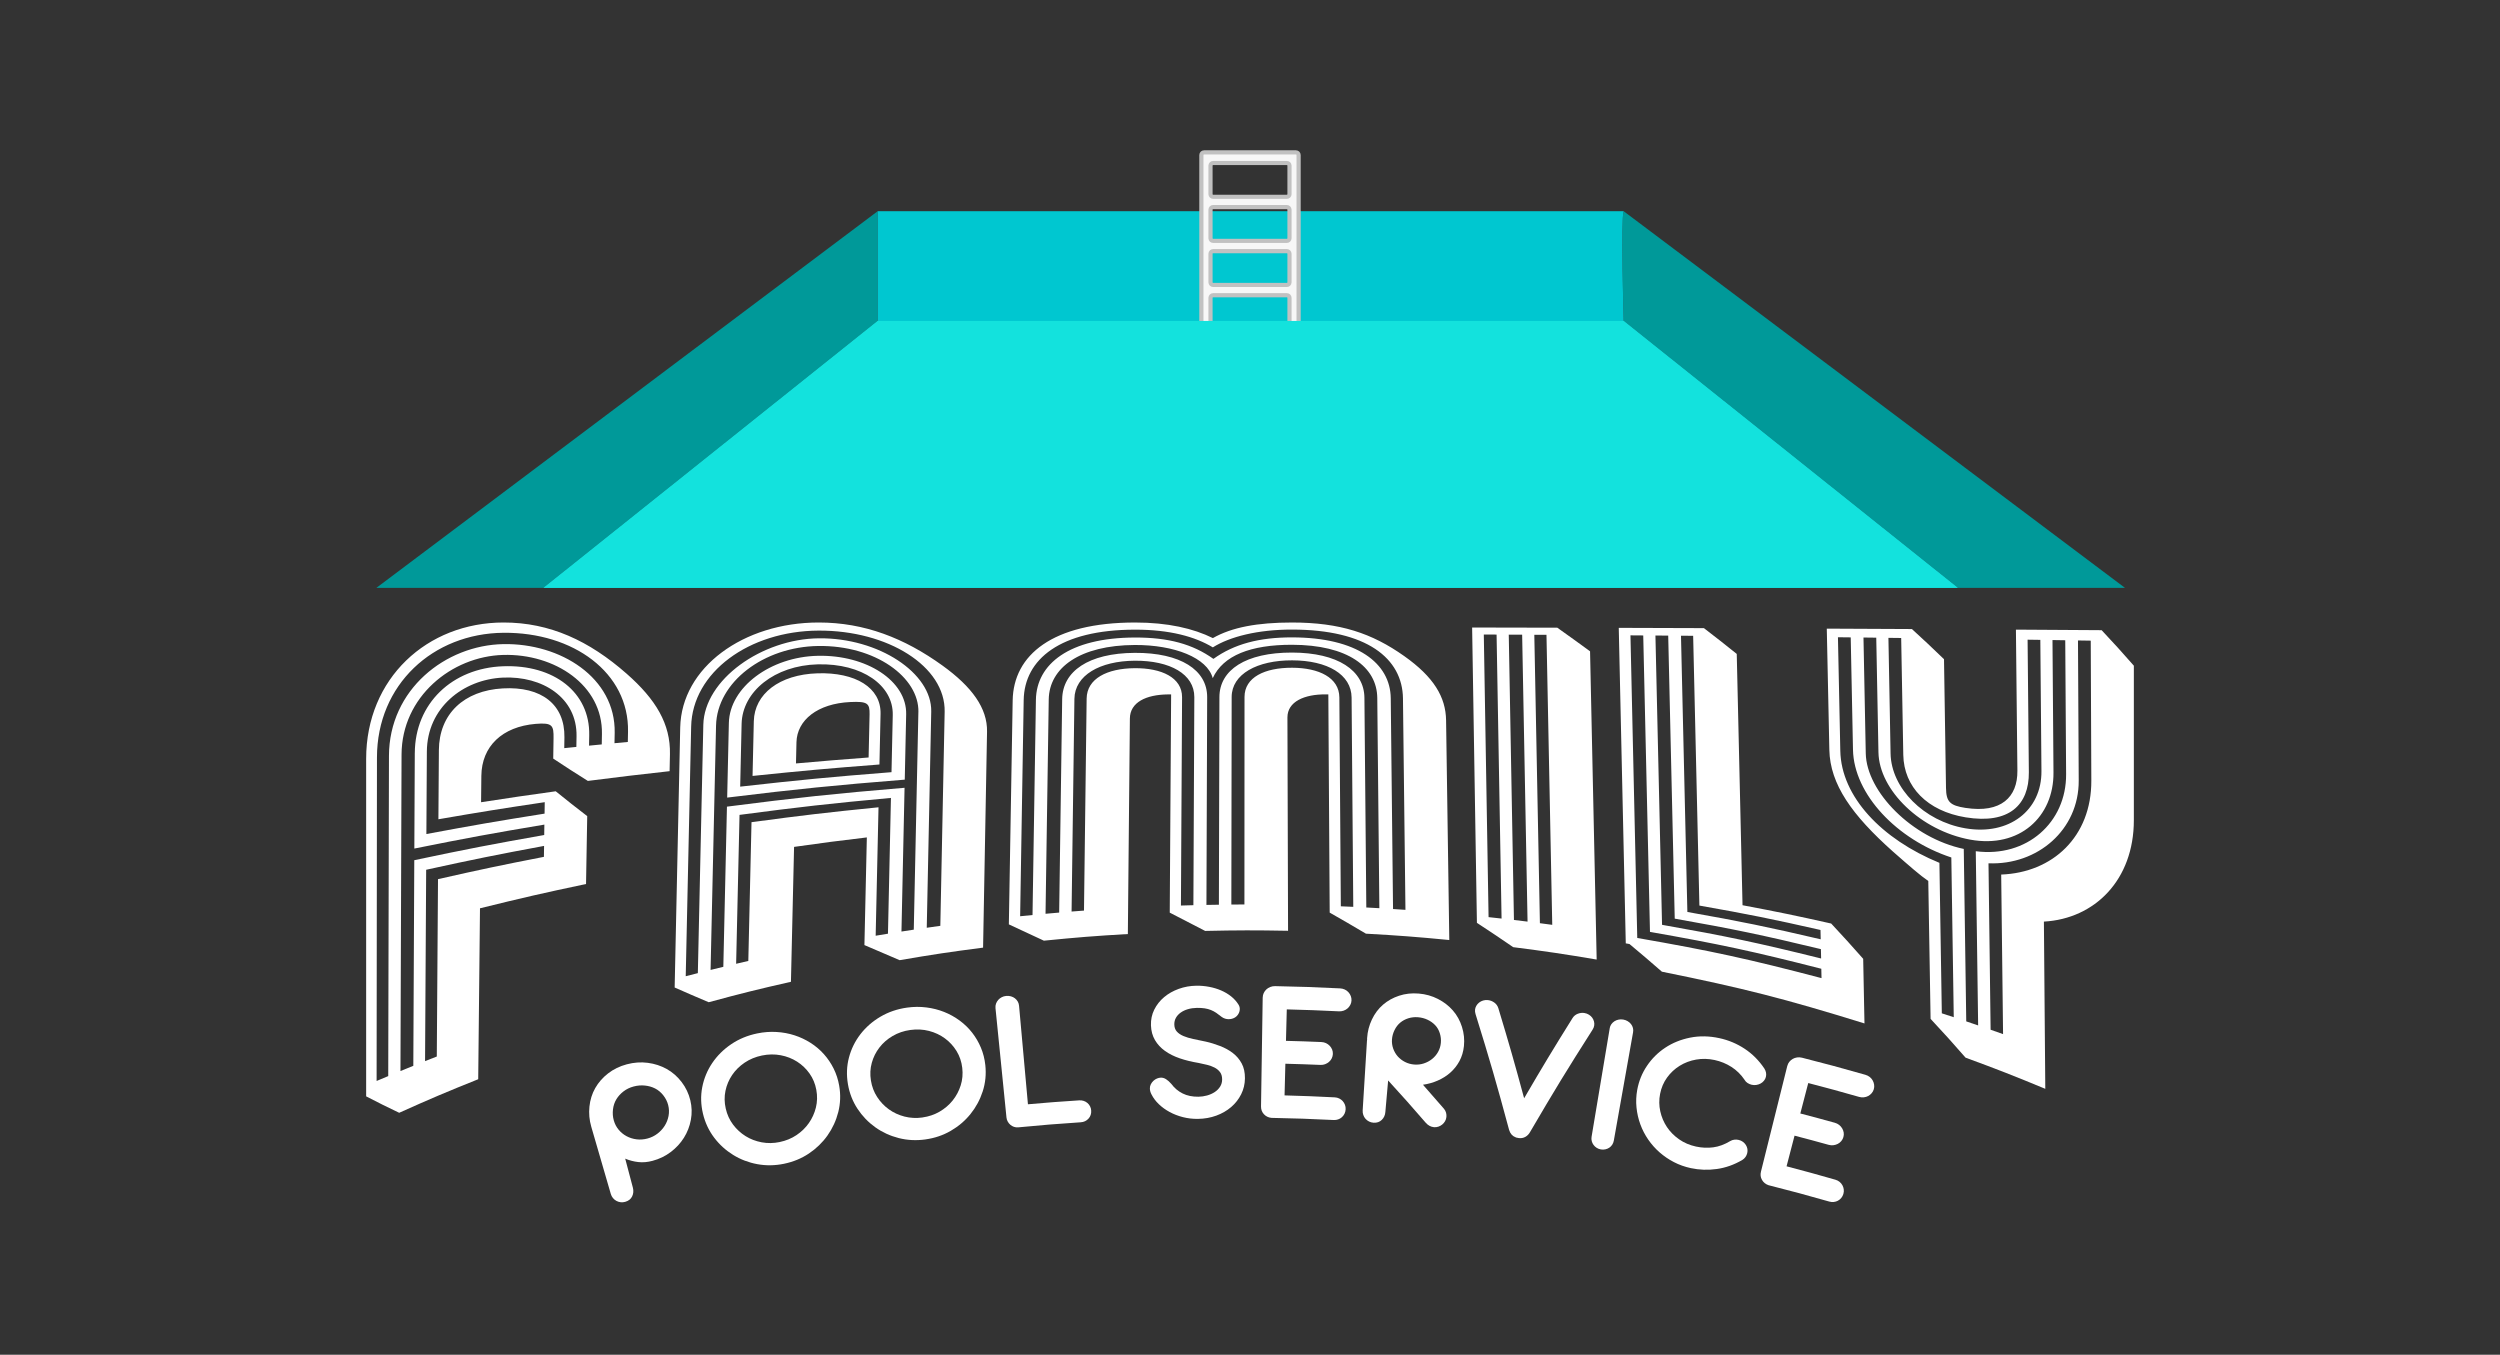 <?xml version="1.0" encoding="UTF-8"?>
<svg id="Layer_1" data-name="Layer 1" xmlns="http://www.w3.org/2000/svg" viewBox="0 0 1629.8 883.16">
  <rect x="0" y="0" width="1629.8" height="883.16" fill="#333333" stroke="none"/>
  <defs>
    <style>
      .cls-1 {
        fill: #099;
      }

      .cls-2 {
        fill: #fff;
      }

      .cls-3 {
        fill: #13e2dd;
      }

      .cls-4 {
        fill: #00c7d0;
      }

      .cls-5 {
        fill: #f7f7f7;
        stroke: #c1c1c1;
        stroke-miterlimit: 10;
        stroke-width: 2.72px;
      }
    </style>
  </defs>
  <polygon class="cls-1" points="572.18 137.69 572.18 209.21 354.3 383.24 245.36 383.24 572.18 137.69"/>
  <path class="cls-1" d="m1385.31,383.24h-108.94l-217.88-174.03s-1.96-66.36,0-71.52l326.82,245.55Z"/>
  <path class="cls-4" d="m1276.37,383.24H354.3l217.88-174.03v-71.52h486.31c-1.96,5.16,0,71.52,0,71.52l217.88,174.03Z"/>
  <path class="cls-5" d="m783.2,101.07v116.89c0,.96.78,1.73,1.73,1.73h59.93c.96,0,1.73-.78,1.73-1.73v-116.89c0-.96-.78-1.73-1.73-1.73h-59.93c-.96,0-1.73.78-1.73,1.73Zm55.72,113.42h-48.04c-.96,0-1.73-.78-1.73-1.73v-18.57c0-.96.78-1.73,1.73-1.73h48.04c.96,0,1.73.78,1.73,1.73v18.57c0,.96-.78,1.73-1.73,1.73Zm0-28.73h-48.04c-.96,0-1.73-.78-1.73-1.73v-18.57c0-.96.78-1.73,1.73-1.73h48.04c.96,0,1.73.78,1.73,1.73v18.57c0,.96-.78,1.73-1.73,1.73Zm0-28.73h-48.04c-.96,0-1.73-.78-1.73-1.73v-18.57c0-.96.78-1.73,1.73-1.73h48.04c.96,0,1.73.78,1.73,1.73v18.57c0,.96-.78,1.73-1.73,1.73Zm0-28.73h-48.04c-.96,0-1.73-.78-1.73-1.73v-18.57c0-.96.78-1.73,1.73-1.73h48.04c.96,0,1.73.78,1.73,1.73v18.57c0,.96-.78,1.73-1.73,1.73Z"/>
  <polygon class="cls-3" points="1276.37 383.24 354.3 383.24 572.18 209.21 1058.49 209.21 1276.37 383.24"/>
  <g>
    <path class="cls-2" d="m385.44,734.45c-1.24-4.26-1.63-8.59-1.18-13.02.46-4.42,1.72-8.46,3.79-12.09,2.08-3.64,4.86-6.83,8.36-9.55,3.5-2.72,7.58-4.71,12.2-5.94,4.62-1.23,9.2-1.56,13.7-.97,4.5.59,8.62,1.94,12.36,4.03,3.74,2.09,6.97,4.93,9.7,8.5,2.73,3.58,4.61,7.53,5.65,11.83,1.04,4.3,1.16,8.57.37,12.81-.79,4.24-2.3,8.13-4.53,11.68-2.23,3.56-5.09,6.65-8.59,9.3-3.5,2.65-7.45,4.56-11.87,5.74-3.25.87-6.36,1.14-9.32.8-2.96-.34-5.79-1.08-8.5-2.22,2,7.56,3,11.34,5,18.9.53,2.06.37,3.96-.48,5.71-.84,1.75-2.35,2.93-4.52,3.55-1.02.29-2.03.37-3.01.25-.98-.13-1.9-.42-2.74-.87-.85-.46-1.6-1.08-2.24-1.86-.64-.78-1.11-1.68-1.4-2.68-5.1-17.56-7.65-26.35-12.76-43.91Zm36.65,7.78c2.41-.64,4.57-1.69,6.49-3.16,1.92-1.47,3.49-3.18,4.73-5.13,1.24-1.95,2.08-4.1,2.53-6.43.44-2.33.37-4.67-.23-7.03-.58-2.31-1.65-4.46-3.19-6.41-1.54-1.96-3.33-3.45-5.36-4.48-2.03-1.03-4.25-1.66-6.67-1.9-2.41-.25-4.86-.04-7.32.62-2.47.66-4.67,1.72-6.57,3.18-1.91,1.46-3.47,3.17-4.66,5.12-1.19,1.95-1.94,4.16-2.23,6.63-.29,2.47-.12,4.85.53,7.15.64,2.3,1.7,4.33,3.16,6.08,1.46,1.76,3.19,3.17,5.19,4.24,2,1.07,4.16,1.75,6.5,2.04,2.33.29,4.71.11,7.12-.53Z"/>
    <path class="cls-2" d="m511.15,758.68c-5.96,1.23-11.78,1.31-17.49.25-5.7-1.06-10.95-3.07-15.73-6.03-4.79-2.96-8.92-6.71-12.37-11.27-3.45-4.56-5.89-9.75-7.28-15.58-1.4-5.87-1.57-11.64-.47-17.29,1.1-5.65,3.25-10.89,6.47-15.68,3.22-4.78,7.33-8.89,12.35-12.3,5.01-3.4,10.69-5.77,17.02-7.07,4.26-.88,8.46-1.19,12.57-.94,4.12.24,8.04.97,11.74,2.17,3.71,1.2,7.21,2.85,10.48,4.93,3.28,2.09,6.17,4.55,8.69,7.37,2.51,2.82,4.63,5.95,6.34,9.39,1.72,3.45,2.92,7.16,3.61,11.14,1.03,5.91.81,11.64-.59,17.2-1.41,5.56-3.76,10.64-7.02,15.26-3.27,4.62-7.31,8.53-12.12,11.76-4.82,3.23-10.22,5.46-16.21,6.69Zm-2.85-14.17c4.06-.84,7.69-2.33,10.93-4.5,3.23-2.17,5.92-4.77,8.07-7.84,2.15-3.06,3.68-6.44,4.6-10.14.91-3.7,1.01-7.55.28-11.52-.73-3.97-2.2-7.52-4.41-10.64-2.21-3.12-4.91-5.71-8.11-7.75-3.2-2.04-6.78-3.45-10.71-4.19-3.94-.75-8.03-.69-12.25.18-4.17.86-7.93,2.42-11.26,4.66-3.33,2.25-6.05,4.95-8.16,8.08-2.11,3.13-3.56,6.57-4.34,10.31-.78,3.74-.71,7.57.18,11.51.89,3.94,2.49,7.43,4.78,10.48,2.28,3.05,5.01,5.55,8.17,7.52,3.16,1.97,6.66,3.3,10.48,4.02,3.83.71,7.74.66,11.75-.17Z"/>
    <path class="cls-2" d="m603.28,742.82c-6.01.83-11.8.54-17.42-.9-5.61-1.44-10.7-3.78-15.27-7.05-4.57-3.27-8.44-7.28-11.58-12.06-3.14-4.78-5.23-10.11-6.23-16.02-1.01-5.95-.81-11.71.65-17.29,1.46-5.57,3.94-10.65,7.45-15.22,3.51-4.56,7.87-8.39,13.08-11.46,5.21-3.07,11.01-5.05,17.39-5.94,4.29-.6,8.49-.63,12.58-.11,4.08.51,7.94,1.5,11.55,2.93,3.61,1.44,6.99,3.31,10.12,5.61,3.13,2.3,5.85,4.95,8.17,7.92,2.32,2.97,4.22,6.24,5.71,9.79,1.49,3.55,2.44,7.34,2.87,11.35.64,5.96.06,11.67-1.7,17.12-1.77,5.46-4.43,10.38-7.97,14.77-3.55,4.39-7.83,8.04-12.83,10.94-5.01,2.91-10.52,4.78-16.57,5.61Zm-1.92-14.33c4.09-.57,7.8-1.82,11.16-3.77,3.35-1.95,6.2-4.37,8.54-7.29,2.34-2.92,4.08-6.19,5.23-9.82s1.5-7.46,1.02-11.47c-.47-4.01-1.7-7.65-3.7-10.91-2-3.26-4.52-6.02-7.57-8.26-3.05-2.25-6.52-3.88-10.39-4.89-3.87-1-7.95-1.21-12.2-.62-4.21.58-8.05,1.89-11.5,3.91-3.45,2.02-6.34,4.54-8.64,7.53-2.3,2.98-3.97,6.33-4.98,10-1.02,3.68-1.2,7.51-.56,11.5.64,3.99,2,7.58,4.08,10.77,2.07,3.19,4.62,5.86,7.65,8.04,3.02,2.17,6.41,3.73,10.17,4.7,3.76.96,7.66,1.16,11.7.6Z"/>
    <path class="cls-2" d="m648.98,657.15c-.1-.99.02-1.94.34-2.85.33-.9.81-1.72,1.44-2.44.63-.71,1.39-1.3,2.29-1.76.89-.46,1.87-.74,2.93-.84,1.07-.1,2.09-.01,3.08.27.98.28,1.85.71,2.6,1.29.76.59,1.37,1.3,1.84,2.12.47.83.75,1.74.84,2.73,2.31,25.69,3.47,38.54,5.79,64.23,13.37-1.18,20.06-1.69,33.44-2.56,1.01-.07,1.99.05,2.92.36.93.31,1.75.77,2.45,1.38.71.61,1.27,1.33,1.7,2.18.43.84.67,1.76.73,2.76.13,2.08-.47,3.83-1.79,5.27-1.32,1.44-3.01,2.22-5.06,2.35-16.3,1.09-24.44,1.75-40.72,3.3-.96.09-1.89-.02-2.78-.32-.89-.31-1.68-.76-2.35-1.34-.68-.59-1.25-1.28-1.7-2.09-.45-.8-.73-1.68-.83-2.63-2.87-28.57-4.3-42.85-7.17-71.42Z"/>
    <path class="cls-2" d="m750.76,713.61c-.38-.68-.65-1.35-.83-1.99-.18-.64-.28-1.27-.3-1.88-.04-1.04.17-1.99.6-2.85.44-.87,1.01-1.62,1.7-2.28.69-.65,1.47-1.15,2.33-1.51.87-.35,1.7-.54,2.5-.57,1.16-.03,2.3.31,3.41,1.01,1.11.71,2.27,1.74,3.46,3.1,1.98,2.69,4.44,4.76,7.38,6.22,2.94,1.46,6.35,2.16,10.25,2.11,1.9-.02,3.78-.3,5.64-.81,1.86-.52,3.52-1.26,4.98-2.22,1.46-.96,2.63-2.14,3.52-3.53.89-1.39,1.33-2.98,1.33-4.76,0-1.96-.47-3.54-1.39-4.75-.93-1.22-2.12-2.19-3.58-2.95-1.47-.75-3.11-1.35-4.93-1.79-1.83-.44-3.64-.85-5.44-1.21-4.42-.73-8.49-1.72-12.21-2.99-3.72-1.27-6.96-2.88-9.71-4.85-2.74-1.97-4.93-4.32-6.53-7.07-1.61-2.75-2.49-5.95-2.61-9.6-.12-3.69.59-7.1,2.15-10.24,1.56-3.14,3.7-5.85,6.42-8.14,2.71-2.29,5.9-4.09,9.55-5.41,3.64-1.31,7.47-2,11.47-2.05,2.84-.04,5.63.2,8.38.73,2.74.52,5.33,1.3,7.75,2.34,2.41,1.04,4.61,2.34,6.57,3.9,1.97,1.57,3.58,3.4,4.87,5.49.5.83.75,1.74.75,2.74,0,.91-.2,1.77-.57,2.57-.38.8-.87,1.51-1.49,2.11-.63.6-1.39,1.08-2.28,1.42-.89.34-1.84.52-2.85.52-1.61,0-3.22-.46-4.54-1.43-1.28-.94-2.49-1.93-3.6-2.69-1.11-.76-2.28-1.38-3.51-1.87-1.23-.49-2.57-.85-4.03-1.08-1.45-.22-3.15-.32-5.09-.3-2.08.03-4.03.31-5.85.84-1.81.53-3.39,1.28-4.73,2.24-1.34.96-2.38,2.1-3.11,3.42-.73,1.31-1.07,2.78-1.03,4.39.04,1.87.59,3.39,1.65,4.55,1.05,1.17,2.49,2.14,4.31,2.91,1.82.77,3.96,1.41,6.4,1.94,2.45.53,5.16,1.05,7.98,1.66,3.21.69,6.41,1.72,9.5,2.9,3.1,1.19,5.85,2.7,8.28,4.56,2.42,1.85,4.35,4.12,5.8,6.8,1.45,2.68,2.15,5.91,2.12,9.69-.03,3.73-.86,7.2-2.46,10.4-1.6,3.2-3.78,5.98-6.53,8.35-2.75,2.36-5.98,4.22-9.68,5.58-3.71,1.36-7.7,2.07-12,2.13-3.38.04-6.63-.34-9.77-1.14-3.13-.8-6.02-1.92-8.65-3.35-2.64-1.43-4.97-3.11-7-5.05-2.02-1.93-3.61-4.03-4.76-6.3Z"/>
    <path class="cls-2" d="m823.19,650.29c.02-1.04.24-2.02.67-2.92.43-.9,1-1.69,1.71-2.35.71-.66,1.55-1.19,2.54-1.58.98-.39,2.03-.58,3.15-.56,16.97.35,25.45.64,42.41,1.47,1.06.05,2.07.3,3,.73.94.44,1.73,1.03,2.39,1.75.66.73,1.18,1.56,1.54,2.49.37.94.52,1.92.47,2.96-.05,1-.31,1.94-.78,2.83-.46.89-1.06,1.65-1.79,2.29-.72.63-1.57,1.13-2.54,1.47-.96.34-1.97.49-3.03.44-13.61-.66-20.42-.91-34.05-1.27-.21,8.2-.32,12.31-.53,20.51,9.24.24,13.86.39,23.09.78,1.09.05,2.09.29,3.01.72.91.43,1.72,1.01,2.41,1.74.69.72,1.23,1.54,1.59,2.45.36.91.52,1.88.47,2.92-.05.99-.3,1.94-.74,2.83-.45.9-1.05,1.66-1.8,2.3-.75.64-1.6,1.14-2.53,1.49-.94.35-1.95.51-3.03.46-9.14-.38-13.71-.53-22.86-.77-.21,8.25-.32,12.38-.53,20.64,13.11.37,19.67.62,32.77,1.28,1.01.05,1.97.3,2.86.73.89.44,1.65,1.01,2.28,1.71.63.7,1.12,1.51,1.47,2.42.35.91.5,1.89.44,2.93-.06,1.08-.31,2.06-.75,2.93-.44.87-1.01,1.61-1.7,2.23s-1.5,1.09-2.42,1.41c-.92.32-1.88.46-2.89.41-16.26-.79-24.4-1.07-40.67-1.4-1.97-.22-3.59-1.02-4.86-2.4-1.27-1.39-1.9-3.08-1.87-5.08.44-28.39.65-42.59,1.09-70.99Z"/>
    <path class="cls-2" d="m891.13,678.9c.01-.17.02-.35.03-.52.01-.17.04-.37.1-.58-.03-.22-.04-.42-.03-.59.01-.18.02-.35.03-.52.26-4.2,1.3-8.23,3.12-12.07,1.83-3.84,4.24-7.06,7.24-9.64,3-2.59,6.5-4.54,10.48-5.85,3.98-1.32,8.25-1.79,12.8-1.41,4.5.37,8.67,1.54,12.5,3.5,3.83,1.96,7.09,4.47,9.76,7.53,2.68,3.05,4.65,6.64,5.94,10.74,1.29,4.11,1.7,8.25,1.27,12.44-.38,3.67-1.37,6.95-2.94,9.85-1.57,2.89-3.56,5.39-5.97,7.51-2.4,2.12-5.13,3.83-8.18,5.16-3.05,1.33-6.25,2.24-9.62,2.72,5.56,6.27,8.31,9.42,13.74,15.73.63.76,1.07,1.6,1.32,2.52.24.92.31,1.83.22,2.74-.1,1-.39,1.92-.87,2.76-.48.84-1.09,1.57-1.84,2.18-.74.6-1.58,1.06-2.52,1.39-.93.32-1.9.44-2.91.34-2.01-.19-3.78-1.14-5.3-2.85-9.62-11.13-14.53-16.65-24.54-27.61-.73,8.2-1.09,12.31-1.81,20.51-.15,2.12-.94,3.86-2.36,5.22-1.41,1.36-3.2,1.96-5.34,1.82-1.05-.07-2.03-.33-2.92-.78-.89-.45-1.66-1.03-2.3-1.75-.64-.72-1.13-1.55-1.46-2.51-.34-.95-.47-1.96-.41-2.99,1.11-18,1.66-26.99,2.77-44.99Zm30.81,15.09c2.15.18,4.24-.05,6.25-.71,2.01-.65,3.81-1.62,5.4-2.89,1.6-1.27,2.9-2.81,3.91-4.61,1.01-1.8,1.62-3.76,1.82-5.88.2-2.12-.02-4.22-.68-6.31-.66-2.09-1.67-3.85-3.04-5.28-1.37-1.43-3.01-2.61-4.92-3.51-1.91-.91-3.97-1.45-6.17-1.64-2.21-.18-4.32.04-6.33.66-2.01.63-3.78,1.57-5.3,2.83-1.52,1.26-2.77,2.87-3.74,4.85-.97,1.98-1.53,4-1.68,6.08-.15,2.08.11,4.08.79,6s1.67,3.62,2.96,5.09c1.3,1.47,2.87,2.68,4.72,3.63,1.85.95,3.86,1.51,6.02,1.69Z"/>
    <path class="cls-2" d="m961.93,661.05c-.31-.95-.42-1.9-.32-2.85.09-.86.37-1.69.83-2.5.46-.8,1.06-1.5,1.81-2.09.74-.6,1.61-1.05,2.6-1.35.99-.31,2.07-.4,3.23-.27,1.48.17,2.85.71,4.11,1.62,1.26.91,2.12,2.12,2.6,3.61,7.09,23.47,10.46,35.23,16.82,58.76,12.27-21.04,18.59-31.5,31.56-52.28.8-1.28,1.92-2.21,3.35-2.78,1.43-.57,2.89-.75,4.36-.52,1.11.17,2.1.54,2.98,1.1.88.55,1.59,1.2,2.14,1.95.54.74.92,1.56,1.16,2.46.23.89.28,1.79.13,2.69-.15.95-.51,1.83-1.06,2.67-16.81,26.39-24.94,39.7-40.61,66.5-.84,1.55-1.92,2.68-3.24,3.4-1.32.72-2.76.97-4.33.76-.39-.05-.67-.11-.84-.18-.18-.02-.27-.04-.45-.06-.33-.12-.5-.19-.83-.31-1.98-.75-3.35-2.32-4.11-4.74-8.15-30.29-12.53-45.41-21.9-75.59Z"/>
    <path class="cls-2" d="m1049.38,670.38c.17-.99.53-1.87,1.08-2.66.56-.79,1.24-1.43,2.03-1.94.79-.51,1.68-.86,2.67-1.07.98-.21,2-.22,3.06-.04,1.06.18,2.03.54,2.91,1.07.88.53,1.61,1.17,2.18,1.91.58.74.99,1.57,1.23,2.5.24.92.27,1.88.09,2.86-5.02,28.24-7.53,42.36-12.55,70.6-.18.98-.53,1.87-1.04,2.66-.52.79-1.17,1.44-1.92,1.94-.76.5-1.62.87-2.57,1.07-.96.21-1.93.23-2.93.05s-1.9-.52-2.7-1.03c-.81-.51-1.49-1.13-2.03-1.87-.55-.73-.94-1.56-1.19-2.48-.25-.92-.29-1.88-.12-2.86,4.73-28.29,7.1-42.44,11.83-70.73Z"/>
    <path class="cls-2" d="m1137.37,704.03c-2.36-3.49-5.23-6.32-8.59-8.47-3.36-2.15-7.04-3.66-11.02-4.52-4.08-.88-8.09-.97-12.01-.28-3.92.69-7.51,2.05-10.75,4.06-3.25,2.01-5.99,4.58-8.24,7.7-2.25,3.13-3.75,6.68-4.52,10.64-.75,3.84-.7,7.62.13,11.35.83,3.73,2.28,7.14,4.35,10.24,2.07,3.1,4.72,5.76,7.94,8.01,3.22,2.25,6.88,3.81,10.97,4.7,3.83.83,7.58,1,11.26.51,3.67-.48,7.35-1.84,11.04-4.06.85-.51,1.77-.82,2.74-.94.97-.11,1.91-.05,2.83.17,1.05.25,1.96.66,2.75,1.25.78.59,1.43,1.28,1.93,2.07.5.79.83,1.64.98,2.54.15.91.11,1.83-.11,2.75-.22.93-.62,1.78-1.17,2.56-.56.78-1.23,1.41-2.04,1.89-5.33,3.13-10.86,5.09-16.63,5.9-5.77.81-11.41.62-16.97-.58-3.92-.85-7.59-2.15-11.01-3.93-3.42-1.77-6.53-3.89-9.33-6.35-2.8-2.46-5.27-5.24-7.4-8.33-2.13-3.09-3.84-6.39-5.13-9.9-1.28-3.51-2.13-7.18-2.51-11.01-.39-3.82-.23-7.68.49-11.57,1.04-5.63,3.13-10.83,6.32-15.56,3.18-4.73,7.15-8.69,11.93-11.85,4.78-3.17,10.2-5.36,16.25-6.57,6.05-1.21,12.41-1.1,19.04.34,5.94,1.28,11.45,3.6,16.49,6.93,5.04,3.33,9.33,7.64,12.85,12.9,1.1,1.78,1.43,3.58.99,5.4-.22.93-.64,1.77-1.25,2.51-.6.75-1.33,1.35-2.18,1.82-.84.47-1.77.78-2.79.94-1.01.16-2.03.12-3.06-.12-.94-.22-1.82-.6-2.65-1.12-.83-.53-1.47-1.2-1.95-2.03Z"/>
    <path class="cls-2" d="m1165.18,694.91c.25-1.01.69-1.91,1.32-2.69.63-.78,1.37-1.41,2.21-1.9.84-.48,1.79-.8,2.85-.96,1.05-.16,2.13-.1,3.22.18,16.57,4.22,24.84,6.45,41.32,11.14,1.03.29,1.97.77,2.78,1.4.82.64,1.47,1.4,1.95,2.26.49.87.8,1.79.95,2.78.15,1,.08,1.99-.21,2.99-.28.96-.75,1.82-1.4,2.58-.66.76-1.42,1.37-2.27,1.82-.85.45-1.8.73-2.83.85-1.02.11-2.05.02-3.08-.27-13.23-3.77-19.86-5.58-33.16-9.04-2.07,7.94-3.1,11.91-5.17,19.85,9.01,2.35,13.52,3.56,22.5,6.05,1.06.29,1.99.76,2.79,1.39.8.63,1.46,1.37,1.98,2.24.51.86.86,1.78,1.01,2.75.15.97.09,1.95-.2,2.96-.27.96-.73,1.82-1.37,2.59-.64.77-1.41,1.38-2.29,1.83-.89.45-1.83.74-2.83.87-1,.13-2.03.05-3.08-.24-8.9-2.47-13.35-3.66-22.28-5.99-2.08,7.99-3.12,11.99-5.2,19.98,12.79,3.36,19.17,5.11,31.9,8.76.99.28,1.87.74,2.64,1.37.77.63,1.39,1.36,1.85,2.19s.76,1.73.89,2.7c.13.97.06,1.95-.23,2.95-.3,1.04-.77,1.94-1.4,2.68-.63.75-1.36,1.34-2.18,1.78s-1.72.72-2.7.82c-.97.1-1.95.02-2.93-.26-15.8-4.5-23.73-6.64-39.63-10.68-1.88-.66-3.29-1.81-4.23-3.45s-1.16-3.43-.68-5.37c6.86-27.56,10.29-41.34,17.16-68.89Z"/>
  </g>
  <g>
    <path class="cls-2" d="m313.62,522.99c19.43-3,29.16-4.43,48.67-7.14,8.22,6.65,12.32,9.88,20.53,16.19-.31,17.7-.46,26.56-.77,44.26-27.78,5.86-41.62,9.03-69.14,15.84-.46,44.57-.69,66.86-1.15,111.43-20.74,8.31-31.05,12.68-51.52,21.88-8.61-4.12-12.92-6.25-21.54-10.71v-220.09c0-52.34,39.65-88.83,89.62-88.83,30.14,0,55.75,11.87,80.25,33.43,19.03,16.74,28.59,32.72,28.18,52.41-.09,4.43-.14,6.65-.23,11.08-21.36,2.37-32.01,3.64-53.29,6.35-9.02-5.66-13.54-8.56-22.57-14.55.08-5.26.12-7.89.2-13.16.13-8.43-.63-10.4-11.68-9.47-21.69,1.83-35.18,14.54-35.38,33.88-.07,6.88-.11,10.32-.18,17.2Zm-60.05-30.13c.1-43.52,36.96-72.26,74.58-72.95,37.23-.68,73.25,21.88,72.58,57.85-.05,2.7-.08,4.05-.13,6.75,3.48-.33,5.21-.49,8.69-.81.05-2.67.08-4.01.13-6.68.75-38.45-35.61-64.89-81.18-64.5-45.97.4-82.44,33.76-82.49,81.28-.08,70.3-.15,140.6-.23,210.9,3.03-1.28,4.55-1.92,7.58-3.18.16-69.55.31-139.1.47-208.66Zm16.85-1.97c.15-32.28,24.34-55.32,57.55-56.54,33.22-1.23,56.65,17.03,56.16,44.88-.05,2.75-.07,4.13-.12,6.88,3.32-.33,4.97-.49,8.29-.81.05-2.73.07-4.09.12-6.81.58-31.79-30.73-52.45-64.37-51.53-33.63.92-66.14,27.29-66.27,64.94-.24,68.78-.47,137.55-.71,206.33,3.35-1.37,5.03-2.05,8.38-3.4.25-53.62.38-80.43.63-134.05,33.71-7.13,50.67-10.42,84.71-16.42.04-2.72.06-4.07.1-6.79-34.06,5.71-51.03,8.83-84.77,15.62.12-24.91.17-37.37.29-62.28Zm15.69-1.78c.16-23.8,16.42-38.92,41.69-40.33s40.5,10.53,40.16,31.93c-.05,2.81-.07,4.21-.11,7.02,3.15-.32,4.73-.48,7.89-.8.05-2.78.07-4.17.12-6.95.42-25.16-22.27-39.43-47.96-38.24-26.08,1.21-49.46,19.7-49.62,48.25-.12,21.5-.19,32.24-.31,53.74,30.7-5.74,46.11-8.4,77.05-13.31.04-2.99.07-4.48.11-7.47-27.82,4.14-41.68,6.37-69.32,11.15.12-18,.18-26.99.31-44.99Zm-.57,84.03c27.5-6.23,41.31-9.14,69.05-14.54.04-2.85.06-4.28.11-7.13-30.89,5.73-46.27,8.84-76.87,15.55-.29,49.9-.43,74.85-.72,124.75,3.06-1.21,4.59-1.81,7.65-3,.32-46.25.47-69.38.79-115.64Z"/>
    <path class="cls-2" d="m439.82,643.78c1.21-56.51,2.42-113.03,3.63-169.54.84-39.1,41.11-68.42,90.29-68.42,29.74,0,55.79,10.12,80.72,28.1,19.17,13.83,29.29,27.76,29.01,43.06-1.03,56.32-1.55,84.48-2.58,140.8-21.81,2.83-32.69,4.46-54.39,8.18-9.21-3.91-13.8-5.87-22.97-9.84.63-28.08.95-42.11,1.58-70.19-19.01,2.26-28.5,3.49-47.44,6.18-.82,35.18-1.23,52.77-2.04,87.94-21.53,4.88-32.26,7.55-53.63,13.32-8.88-3.76-13.32-5.67-22.17-9.59Zm176.02-179.76c.6-29.62-37.01-53.14-82.22-52.92-45.21.23-82.27,27.13-83.04,62.59-1.18,54.24-2.36,108.49-3.54,162.73,3.16-.82,4.74-1.22,7.9-2.02,1.19-53.97,2.38-107.93,3.57-161.9.65-29.43,38.1-56.02,75.39-56.38,38.87-.38,73.71,22.65,73.19,47.75-1.17,56.38-1.75,84.57-2.92,140.95,3.54-.51,5.31-.76,8.85-1.25,1.13-55.81,1.69-83.72,2.82-139.54Zm-17.11.21c.48-22.63-28.05-43.64-65.35-43.1-35.31.51-65.94,23.38-66.58,51.95-1.19,53.08-2.37,106.16-3.56,159.24,3.32-.82,4.99-1.23,8.31-2.03.94-41.77,1.42-62.65,2.36-104.42,46.14-5.93,69.32-8.39,115.79-12.3-.81,37.49-1.21,56.24-2.02,93.72,3.21-.5,4.82-.75,8.03-1.23,1.2-56.73,1.8-85.1,3-141.83Zm-124.67,55.74c.44-19.47.66-29.2,1.1-48.67.53-23.3,27.13-43.13,58.08-43.77,31.75-.65,57.98,16.41,57.51,38.11-.37,17.05-.55,25.58-.92,42.63-46.45,3.72-69.63,6.06-115.77,11.7Zm107.94-53.91c.42-19.19-19.91-33.71-48.88-32.96-28.18.72-49.17,17.74-49.65,38.79-.37,16.37-.56,24.56-.93,40.94,39.35-4.43,59.09-6.32,98.65-9.43.33-14.93.49-22.4.82-37.33Zm-1.19,54.12c-39.6,3.65-59.35,5.86-98.7,11.06-.89,38.83-1.33,58.24-2.21,97.07,3.17-.74,4.76-1.11,7.94-1.84.83-36.19,1.25-54.28,2.08-90.47,33.02-4.45,49.59-6.39,82.8-9.71-.74,33.49-1.12,50.24-1.86,83.73,3.21-.54,4.81-.81,8.02-1.33.78-35.4,1.16-53.11,1.94-88.51Zm-90.21-14.33c.33-14.27.49-21.4.82-35.67.41-17.69,16.55-30.45,41.55-31.23,24.61-.77,41.47,9.26,41.08,26.43-.29,13.2-.44,19.8-.73,33.01-33.16,2.55-49.71,4.04-82.72,7.46Zm28.32-8.15c18.92-1.69,28.39-2.46,47.34-3.88.25-11.23.38-16.85.63-28.08.16-7.29-1.4-8.58-12.53-8.07-21.46.98-34.79,11.84-35.13,26.21-.13,5.53-.19,8.29-.32,13.81Z"/>
    <path class="cls-2" d="m763.45,452.68c-.8,0-1.19.01-1.99.02-14.36.14-24.77,5.18-24.87,15.69-.53,56.21-.8,84.31-1.32,140.52-21.92,1.29-32.87,2.16-54.74,4.34-9.15-4.27-13.72-6.39-22.84-10.63.99-58.4,1.49-87.61,2.49-146.01.5-29.56,25.84-50.78,79.78-50.78,21.41,0,38.04,3.88,50.73,10.16,12.32-7.03,28.97-10.16,51.58-10.16,31.33,0,52.08,6.95,73.22,21.92,19.22,13.61,27.02,26.65,27.24,41.85.83,57.29,1.25,85.94,2.09,143.22-21.71-2.09-32.58-2.92-54.34-4.14-9.46-5.6-14.19-8.34-23.63-13.73-.36-56.9-.53-85.36-.88-142.26-.64,0-.96,0-1.59-.01-13.96-.12-25.11,4.67-25.08,15.07.17,55.62.25,83.44.41,139.05-21.62-.4-32.43-.38-54.05.09-9.25-4.83-13.87-7.21-23.08-11.92.36-56.91.54-85.36.9-142.27Zm144.69,139.93c3.24.21,4.86.31,8.1.54-.65-55.13-.97-82.7-1.62-137.84-.31-26.09-23.54-44.86-72.34-44.88-22.22-.01-40.47,4.58-51.61,11.61-11.5-6.99-28.14-11.59-50.75-11.56-48.81.06-72.12,19.27-72.56,45.94-.92,56.36-1.39,84.54-2.31,140.9,3.23-.33,4.84-.49,8.07-.8.88-56.12,1.33-84.19,2.21-140.31.37-23.3,21.67-40.48,64.55-40.6,21.83-.06,37.67,4.29,51.17,13.93,13.55-9.7,29.82-14.04,51.26-14.02,42.48.04,64.1,16.83,64.35,39.66.6,54.98.9,82.47,1.49,137.45Zm-121.63-2.68c3.25-.06,4.87-.09,8.11-.13.13-54.15.2-81.22.34-135.38.04-17.65,17.16-29.06,47.37-29,29.81.06,47,11.65,47.16,29.48.49,54.69.73,82.03,1.23,136.71,3.41.18,5.11.27,8.51.46-.54-54.82-.81-82.23-1.36-137.05-.2-20.32-19.41-34.62-55.56-34.68-27.02-.04-44.89,6.98-51.71,21.76-3.55-13.29-24.97-21.73-50.78-21.62-35.75.15-55.82,14.79-56.13,35.5-.83,55.89-1.25,83.84-2.09,139.73,3.56-.32,5.34-.48,8.89-.78.78-55.66,1.18-83.49,1.96-139.15.26-18.14,17.11-30,47.32-30.17,29.81-.17,47.26,11.19,47.2,28.85-.19,54.19-.28,81.29-.47,135.48Zm-16.63.41c3.24-.1,4.87-.14,8.11-.23.24-54.24.37-81.37.61-135.61.07-15.02-15.8-23.93-38.87-23.77-22.67.16-39.09,9.51-39.3,24.86-.74,55.47-1.11,83.2-1.85,138.66,3.24-.26,4.85-.38,8.09-.62.69-55.28,1.04-82.92,1.73-138.21.16-13.08,13.37-19.66,31.28-19.82,17.51-.15,31,6.09,30.93,18.95-.29,54.31-.45,81.47-.74,135.78Zm104.23.5c3.24.13,4.86.2,8.11.35-.44-54.56-.65-81.84-1.09-136.41-.12-15.1-15.71-24.23-38.77-24.29-22.68-.06-39.39,8.91-39.42,23.89-.08,54.13-.12,81.19-.2,135.31,3.41-.03,5.11-.04,8.52-.05.02-54.11.04-81.17.06-135.28,0-12.8,13.14-19.1,31.05-19.04,17.51.05,30.69,6.47,30.78,19.36.39,54.46.58,81.69.96,136.15Z"/>
    <path class="cls-2" d="m1036.59,424.6c1.44,66.99,2.87,133.97,4.31,200.96-21.71-3.68-32.6-5.29-54.41-8.08-9.47-6.49-14.2-9.66-23.66-15.86-1.04-64.18-2.08-128.35-3.12-192.53,22.21.04,33.32.06,55.53.12,8.53,6.06,12.8,9.13,21.35,15.39Zm-60.94-10.91c-3.33-.02-5-.02-8.33-.04,1.04,61.42,2.07,122.83,3.11,184.25,3.39.36,5.08.55,8.47.93-1.08-61.71-2.17-123.42-3.25-185.13Zm16.67.08c-3.49-.02-5.24-.03-8.73-.04,1.13,62.01,2.26,124.02,3.38,186.02,3.55.42,5.32.63,8.87,1.07-1.17-62.35-2.35-124.7-3.52-187.05Zm15.87.09c-3.17-.02-4.76-.03-7.94-.04,1.22,62.68,2.43,125.35,3.64,188.03,3.22.42,4.83.63,8.05,1.07-1.25-63.02-2.51-126.04-3.76-189.05Z"/>
    <path class="cls-2" d="m1214.65,625.05c.34,16.86.51,25.29.84,42.15-52.27-16.2-78.76-22.95-132.07-33.74-8.45-7.38-12.68-10.98-21.14-18.04-.96-.17-1.45-.25-2.41-.42-1.52-68.56-3.04-137.13-4.57-205.69,22.21.06,33.31.1,55.52.18,8.56,6.58,12.84,9.94,21.4,16.81,1.26,54.61,2.52,109.22,3.77,163.83,23.2,4.38,34.77,6.77,57.8,11.94,8.36,8.97,12.53,13.56,20.85,22.98Zm-27.29,6.51c-44.35-11.34-66.73-16.15-111.71-24.04-1.46-64.42-2.92-128.84-4.39-193.26-3.33-.02-5-.04-8.33-.06,1.48,65.76,2.95,131.52,4.43,197.28,48.39,8.44,72.46,13.67,120.12,26.18-.05-2.44-.08-3.66-.13-6.09Zm-.27-12.8c-37.89-9.13-56.97-13.11-95.3-19.88-1.41-61.5-2.83-123.01-4.25-184.51-3.33-.03-5-.04-8.33-.06,1.44,62.87,2.88,125.73,4.31,188.6,41.73,7.34,62.5,11.73,103.7,21.95-.05-2.44-.08-3.66-.13-6.09Zm-.27-12.49c-31.43-7.13-47.23-10.31-78.95-15.91-1.36-58.62-2.71-117.24-4.07-175.86-3.17-.03-4.76-.04-7.93-.07,1.39,60.03,2.78,120.07,4.16,180.1,34.94,6.17,52.34,9.74,86.92,17.82-.05-2.44-.08-3.66-.13-6.09Z"/>
    <path class="cls-2" d="m1281.4,526.69c23.16,3.58,33.96-7.05,33.78-24.23-.38-36.79-.58-55.19-.96-91.99,22.36.14,33.53.21,55.88.36,8.43,9,12.63,13.62,21,23.15,0,40.29,0,60.44,0,100.73,0,38.86-25.39,64.25-58.64,66.1.37,43.61.55,65.41.91,109.02-20.66-8.57-31.06-12.63-51.97-20.32-9.09-10.4-13.65-15.45-22.81-25.29-.6-35.95-.9-53.93-1.5-89.89-5.53-3.81-11.48-9.05-23.04-19.18-26.71-23.81-40.99-43.83-41.46-66.29-.67-31.62-1-47.42-1.67-79.04,22.2.1,33.31.16,55.51.27,8.38,7.66,12.56,11.59,20.91,19.66.52,33.56.78,50.34,1.3,83.91.14,9.1,2.54,11.46,12.74,13.04Zm-9.3,32.31c-35.34-11.6-63.51-41.1-64.1-70.22-.59-29.3-.89-43.96-1.48-73.26-3.33-.04-5-.06-8.33-.09.62,29.64.92,44.46,1.54,74.1.62,29.77,26.85,57.51,64.61,72.97.63,39.24.94,58.86,1.57,98.1,3.11,1.01,4.67,1.52,7.78,2.54-.63-41.66-.95-62.49-1.58-104.15Zm15.96-4.07c33.24,4.33,59.08-18.8,58.88-50.17-.22-34.95-.34-52.42-.56-87.37-3.33-.05-4.99-.08-8.32-.13.26,34.56.39,51.85.65,86.41.22,28.8-22.14,49.56-54.27,43.71-32.12-5.85-59.36-32.05-59.84-56.95-.57-29.89-.86-44.83-1.43-74.72-3.33-.04-5-.06-8.33-.1.6,30.22.89,45.33,1.49,75.56.49,24.98,30.2,55.21,63.89,62.26.65,44.97.97,67.46,1.62,112.43,3.11,1.04,4.66,1.57,7.75,2.63-.62-45.43-.92-68.14-1.54-113.56Zm42.08-137.79c-3.33-.05-4.99-.07-8.31-.12.33,34.56.5,51.83.82,86.39.2,21.33-12.91,34.04-41.15,29.44-25.11-4.09-40.34-19.9-40.71-40.74-.55-30.48-.82-45.72-1.37-76.19-3.33-.04-4.99-.06-8.32-.1.56,30.17.84,45.26,1.4,75.43.42,22.56,21.65,44.08,48.7,48.73,28.62,4.92,49.88-11.73,49.66-37.31-.29-34.21-.44-51.31-.73-85.51Zm-25.52,153c33.45-1.23,58.91-24.6,58.76-61.25-.15-36.5-.23-54.74-.38-91.24-3.33-.05-4.99-.08-8.32-.13.19,36.55.29,54.82.48,91.36.17,32.09-26.84,55.24-58.82,53.92.55,43.4.83,65.1,1.38,108.5,3.25,1.14,4.87,1.71,8.12,2.86-.49-41.61-.73-62.41-1.22-104.03Z"/>
  </g>
</svg>
